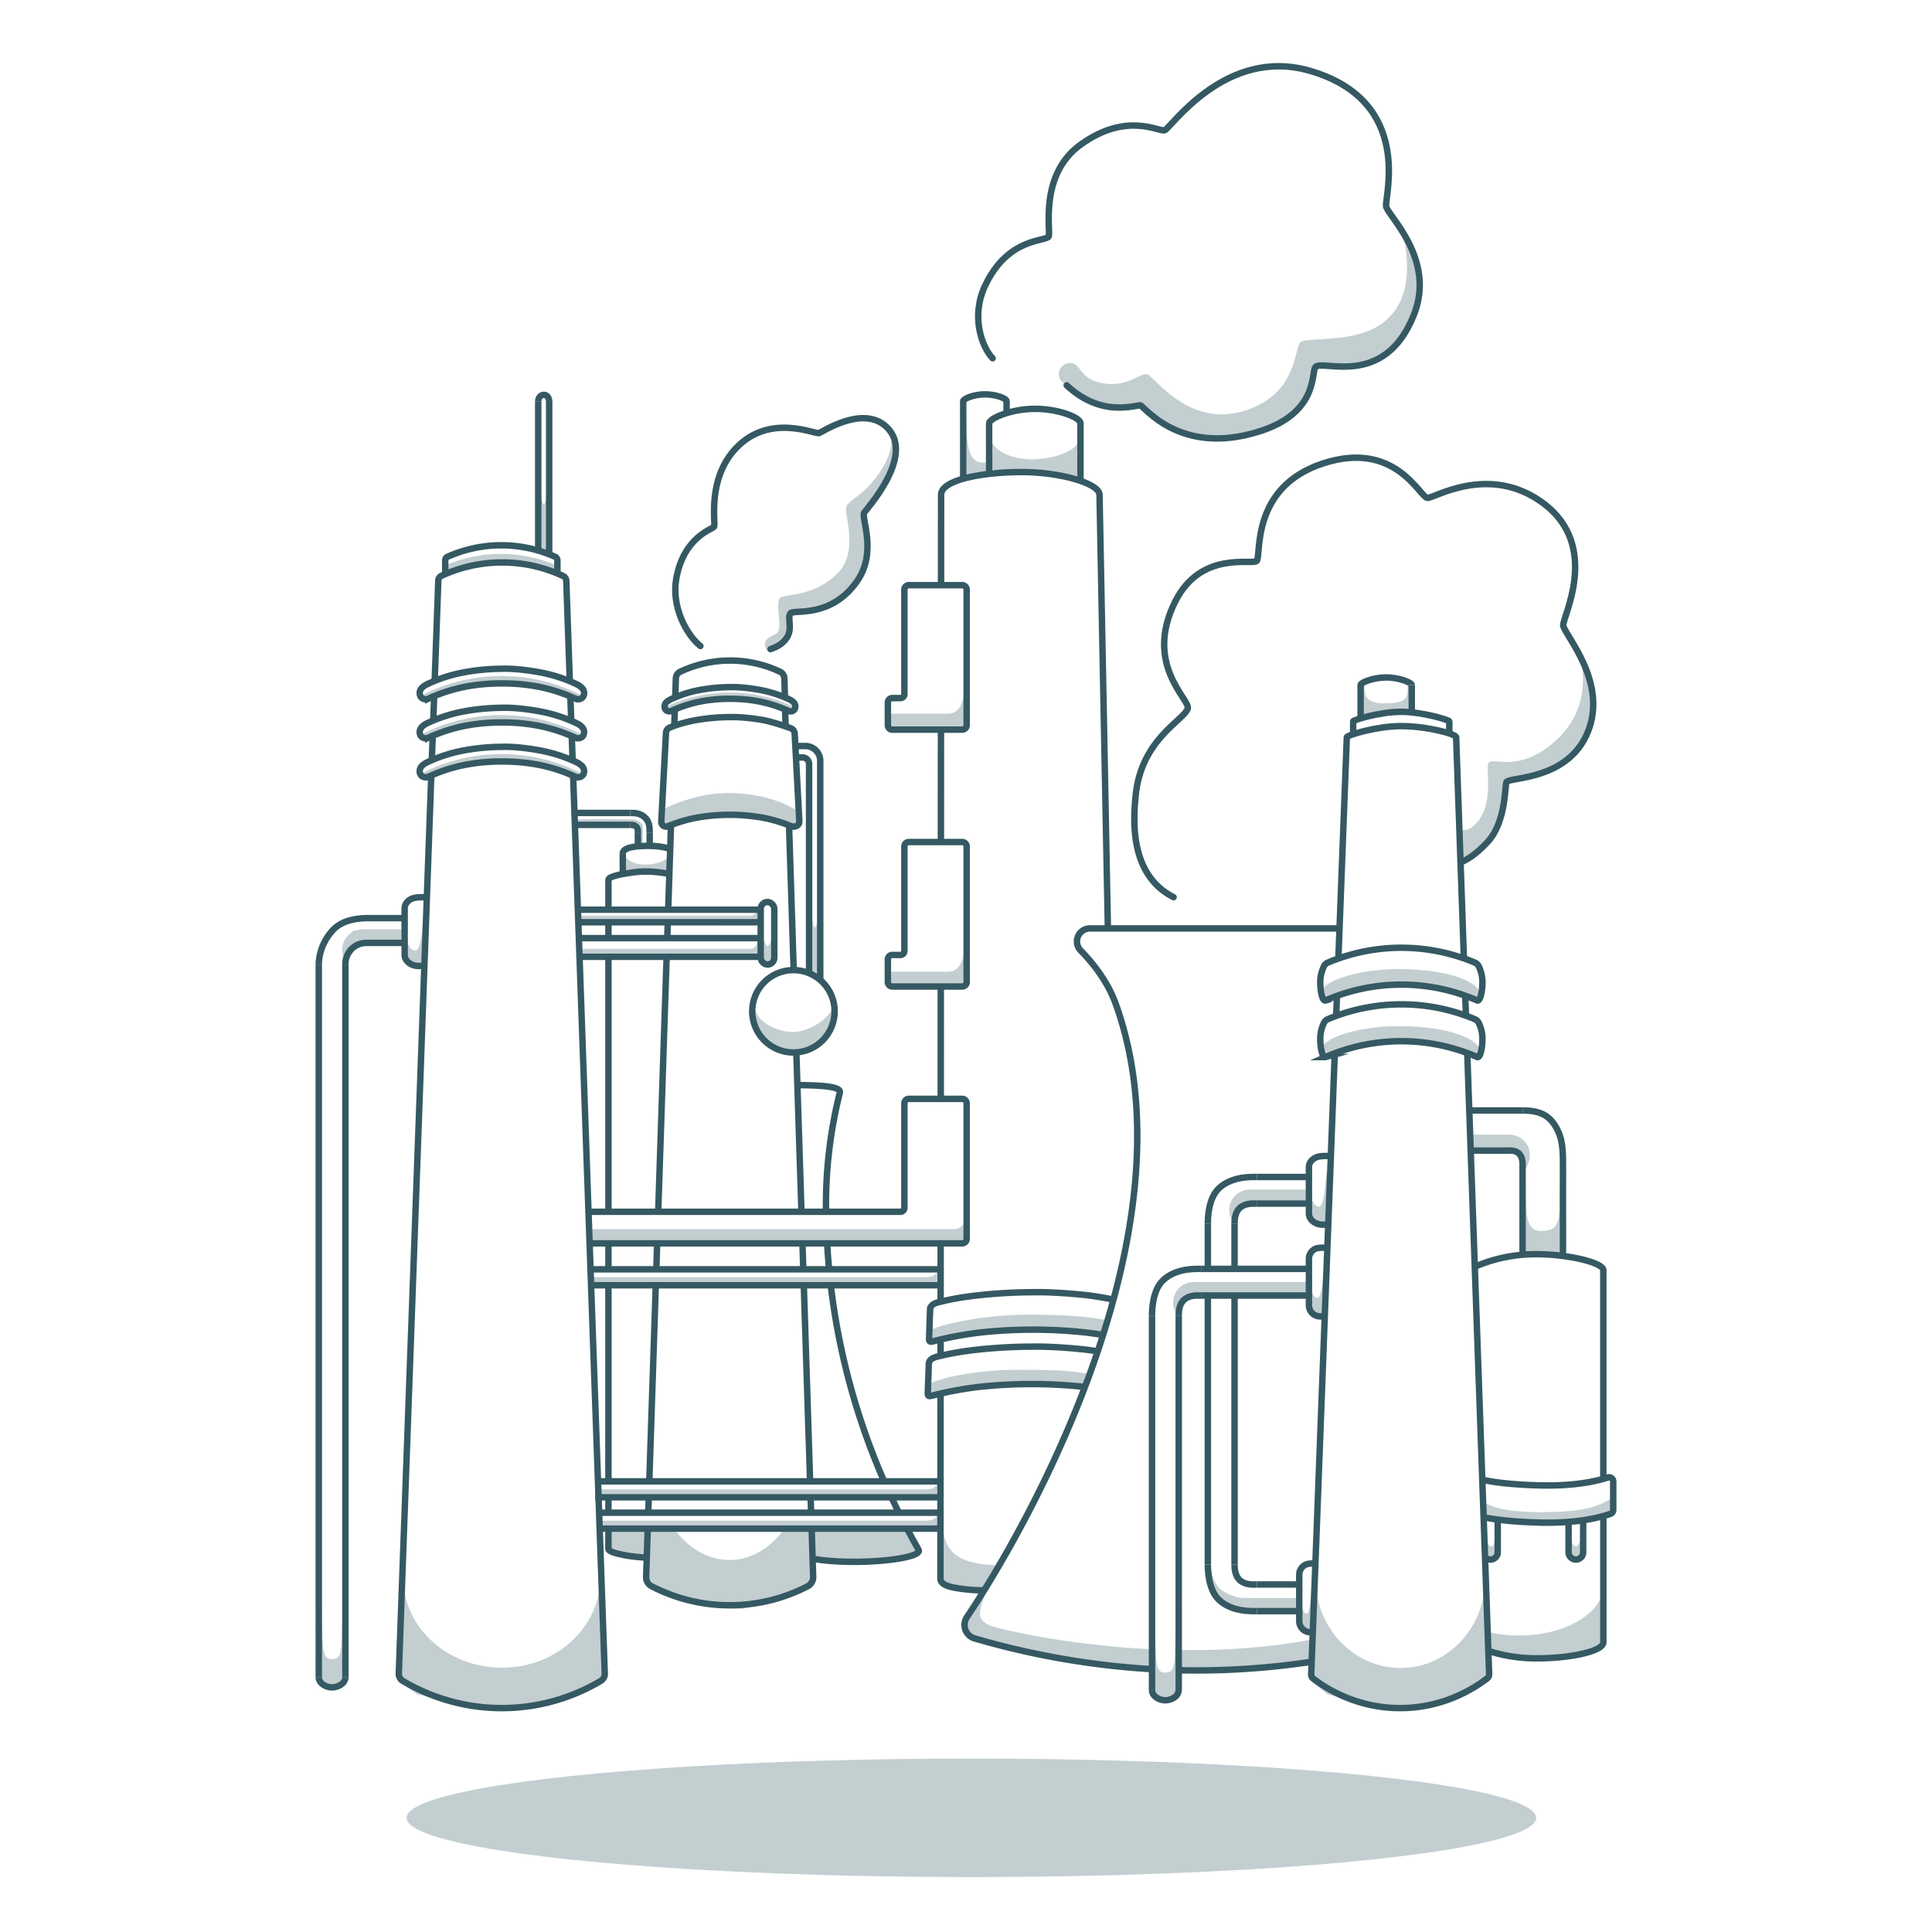 <svg xmlns="http://www.w3.org/2000/svg" viewBox="0 0 3000 3000"><defs><style>.cls-1,.cls-2,.cls-3{fill:none;stroke:#355963;}.cls-1,.cls-2,.cls-3,.cls-7{stroke-miterlimit:10;}.cls-1,.cls-3{stroke-width:10px;}.cls-2,.cls-7{stroke-width:10px;}.cls-3{stroke-linecap:round;}.cls-4{opacity:0.3;}.cls-5{fill:#355a63;}.cls-6,.cls-7{fill:#355963;}.cls-7{stroke:#355a63;}</style></defs><g id="Lines"><path class="cls-1" d="M779.33,1061.23a289.88,289.88,0,0,1,58.45,5.44A252.1,252.1,0,0,1,893.67,1085c4.37,2,12.78.55,13.29-8.13.46-7.83-7-12.37-13.29-15.23h0a231.87,231.87,0,0,0-56-17.75c-22-4-42.86-6-58.34-5.44a335.92,335.92,0,0,0-58.33,5.44,231.87,231.87,0,0,0-56,17.75h0c-6.32,2.86-13.75,7.4-13.29,15.23.51,8.68,8.92,10.13,13.29,8.13a252.1,252.1,0,0,1,55.89-18.33A290.7,290.7,0,0,1,779.33,1061.23Z"/><path class="cls-1" d="M779.33,1121.85a289.15,289.15,0,0,1,58.45,5.44,252.1,252.1,0,0,1,55.89,18.33c4.37,2,12.78.55,13.29-8.13.46-7.83-7-12.37-13.29-15.23h0a231.87,231.87,0,0,0-56-17.75c-22-4-42.86-6-58.34-5.44a335.92,335.92,0,0,0-58.33,5.44,231.87,231.87,0,0,0-56,17.75h0c-6.32,2.86-13.75,7.4-13.29,15.23.51,8.68,8.92,10.13,13.29,8.13a252.1,252.1,0,0,1,55.89-18.33A290,290,0,0,1,779.33,1121.85Z"/><path class="cls-1" d="M779.33,1182.47a289.77,289.77,0,0,1,58.45,5.43,252.06,252.06,0,0,1,55.89,18.34c4.37,2,12.78.55,13.29-8.13.46-7.83-7-12.37-13.29-15.23h0a231.43,231.43,0,0,0-56-17.75c-22-4-42.86-6-58.34-5.44a335.92,335.92,0,0,0-58.33,5.44,231.43,231.43,0,0,0-56,17.75h0c-6.32,2.86-13.75,7.4-13.29,15.23.51,8.68,8.92,10.13,13.29,8.13a252.06,252.06,0,0,1,55.89-18.34A290.59,290.59,0,0,1,779.33,1182.47Z"/><path class="cls-1" d="M691.33,891.13v-21a6.12,6.12,0,0,1,3.6-5.57,204.24,204.24,0,0,1,167,0,6.12,6.12,0,0,1,3.6,5.57v20.37"/><line class="cls-1" x1="672.75" y1="1119.89" x2="674.12" y2="1082.11"/><line class="cls-1" x1="670.53" y1="1181.11" x2="671.89" y2="1143.67"/><path class="cls-1" d="M890,1205.12l49.05,1393.59a12.75,12.75,0,0,1-6.22,11.42,300.93,300.93,0,0,1-307.36,0,12.74,12.74,0,0,1-6.22-11.43l50.42-1394.16"/><line class="cls-1" x1="887.87" y1="1143.89" x2="889.18" y2="1181.21"/><line class="cls-1" x1="885.71" y1="1082.67" x2="886.98" y2="1118.77"/><path class="cls-1" d="M675,1056.45l5.61-155a8.38,8.38,0,0,1,4.86-7.31,223.8,223.8,0,0,1,189,.32,8.42,8.42,0,0,1,4.84,7.31l5.46,155.15"/><line class="cls-1" x1="835.76" y1="854.9" x2="835.76" y2="623.67"/><line class="cls-1" x1="852.77" y1="860.69" x2="852.77" y2="623.67"/><path class="cls-1" d="M835.76,623.67c0-5.88,3.28-10.56,8.91-10.56,5,0,8.1,5,8.1,10.78"/><path class="cls-2" d="M2293.89,1553.56c4.81,1.34,8.28-15,8-29.67a55.38,55.38,0,0,0-5.8-23.56,11.86,11.86,0,0,0-6.07-5.65,294,294,0,0,0-228.05,0,11.84,11.84,0,0,0-6.06,5.65,55.38,55.38,0,0,0-5.8,23.56c-.28,14.7,3.19,31,8,29.67h0a294,294,0,0,1,235.78,0Z"/><path class="cls-2" d="M2293.89,1641.43c4.81,1.34,8.28-15,8-29.67a55.42,55.42,0,0,0-5.8-23.56,11.9,11.9,0,0,0-6.07-5.65,294,294,0,0,0-228.05,0,11.92,11.92,0,0,0-6.06,5.65,55.42,55.42,0,0,0-5.8,23.56c-.28,14.7,3.19,31,8,29.67h0a294,294,0,0,1,235.78,0Z"/><path class="cls-2" d="M2074.77,1578.84q.61-16.33,1.23-32.42"/><path class="cls-2" d="M2278.43,1637.65c15,426.63,33.9,961.82,33.9,961.82v.43a7.92,7.92,0,0,1-3.09,6.27c-17.37,13.41-65.58,46.11-134.91,46.16-69.5.06-117.85-32.46-135.23-45.84a7.92,7.92,0,0,1-3.1-6.28h0s19.94-526.13,36.53-962.56"/><path class="cls-2" d="M2275.22,1546.42q.5,14.08,1,28.39"/><path class="cls-2" d="M2078.25,1487.5c5.46-143.54,10.16-266.81,13.08-342.72h0c0-3.11,45.83-17,83-17.28,39.16-.34,86.75,12,86.75,17.28h0c1.83,52.06,6.37,181,12,341.71"/><path class="cls-2" d="M2101.18,1140.08v-20h0c0-1.94,40.6-14.53,73.15-14.78,34.12-.26,76.15,12.84,76.15,14.78h0v18.79"/><line class="cls-2" x1="2192.18" y1="1106.24" x2="2192.18" y2="1063.67"/><path class="cls-2" d="M2112.75,1115.29v-51.62h0c0-3.84,19.51-11.61,39.17-11.75,20.3-.16,40.26,8,40.26,11.75"/><path class="cls-1" d="M1133.47,1085.12a230.42,230.42,0,0,1,46.48,4.32A200,200,0,0,1,1224.4,1104c3.48,1.59,10.17.44,10.57-6.46.37-6.23-5.54-9.84-10.57-12.12h0a184.38,184.38,0,0,0-44.53-14.12c-17.5-3.18-34.09-4.73-46.4-4.32a267.23,267.23,0,0,0-46.39,4.32,184.47,184.47,0,0,0-44.54,14.12h0c-5,2.28-10.93,5.89-10.57,12.12.4,6.9,7.09,8,10.57,6.46a200.39,200.39,0,0,1,44.45-14.58A231.15,231.15,0,0,1,1133.47,1085.12Z"/><line class="cls-1" x1="1047" y1="1127.07" x2="1047.84" y2="1101.66"/><line class="cls-1" x1="1219.87" y1="1127.07" x2="1219.03" y2="1101.66"/><line class="cls-1" x1="1037.59" y1="1411.67" x2="1041.87" y2="1282.17"/><line class="cls-1" x1="1036.1" y1="1456.72" x2="1036.92" y2="1432.06"/><line class="cls-1" x1="1022.07" y1="1881.25" x2="1035.1" y2="1487.22"/><line class="cls-1" x1="1019.11" y1="1971" x2="1020.46" y2="1930.16"/><line class="cls-1" x1="1008.22" y1="2300.25" x2="1018.25" y2="1996.79"/><line class="cls-1" x1="1006.62" y1="2348.92" x2="1007.41" y2="2325"/><path class="cls-1" d="M1260.23,2372l2.45,76.36a16.19,16.19,0,0,1-8.77,14.89,263.22,263.22,0,0,1-241.81,0,16.14,16.14,0,0,1-8.77-14.9l2.52-76.35"/><line class="cls-1" x1="1258.72" y1="2325" x2="1259.49" y2="2348.92"/><line class="cls-1" x1="1248.15" y1="1995.75" x2="1257.92" y2="2300.25"/><line class="cls-1" x1="1246.07" y1="1931" x2="1247.35" y2="1971"/><line class="cls-1" x1="1236.59" y1="1635.65" x2="1244.49" y2="1881.66"/><line class="cls-1" x1="1225.26" y1="1282.99" x2="1232.4" y2="1505.33"/><path class="cls-1" d="M1048.49,1081.82l1-28.57a11.55,11.55,0,0,1,6.6-10.09,181.05,181.05,0,0,1,155.25,0,11.59,11.59,0,0,1,6.6,10.1l.95,29.73"/><path class="cls-1" d="M1219.45,1127.84c-10.57-3.61-25-8.13-36.18-10-19-3.18-36.93-4.73-50.27-4.33a313.31,313.31,0,0,0-50.27,4.33,212.42,212.42,0,0,0-42.59,11.79,9.46,9.46,0,0,0-6,8.33l-7.31,137.75a7.44,7.44,0,0,0,4.89,7.4h0a7.45,7.45,0,0,0,5.36-.11,229.86,229.86,0,0,1,45.54-13.48,295.75,295.75,0,0,1,100.73,0,230.38,230.38,0,0,1,45.81,13.59,7.4,7.4,0,0,0,4.87.27l1.8-.52a7.43,7.43,0,0,0,5.38-7.55L1234,1139.18a9.49,9.49,0,0,0-6.23-8.42c-2.28-.82-5.1-1.83-8.28-2.92"/><circle class="cls-1" cx="1232.02" cy="1570.33" r="64"/><rect class="cls-1" x="1181.22" y="1400.61" width="21.11" height="97.11" rx="10.56"/><line class="cls-1" x1="1181.22" y1="1412.61" x2="897.35" y2="1412.61"/><line class="cls-1" x1="1181.22" y1="1432.06" x2="897.35" y2="1432.06"/><line class="cls-1" x1="1181.22" y1="1456.72" x2="897.35" y2="1456.72"/><line class="cls-1" x1="1181.22" y1="1485.72" x2="897.35" y2="1485.72"/><path class="cls-1" d="M659,1499.91c-7.7,0-13.61.81-20.17-2.42-7.59-3.73-10.5-9.77-10.5-14.55v-72.67c0-4.78,2.91-10.82,10.5-14.55,6.56-3.23,18.84-2.42,26.54-2.42"/><path class="cls-1" d="M2063.17,1901.64c-7.7,0-13.61.8-20.17-2.42-7.59-3.73-10.5-9.78-10.5-14.55V1812c0-4.78,2.91-10.83,10.5-14.56,6.56-3.22,18.83-2.41,26.53-2.41"/><path class="cls-1" d="M2057.39,2044.08c-6.25,0-11,.81-16.37-2.41a17.18,17.18,0,0,1-8.52-14.56v-72.67a17.18,17.18,0,0,1,8.52-14.55c5.32-3.22,15.29-2.42,21.54-2.42"/><path class="cls-1" d="M2042.36,2534.53c-6.25,0-11,.8-16.37-2.42a17.18,17.18,0,0,1-8.52-14.55v-72.67a17.18,17.18,0,0,1,8.52-14.56c5.32-3.22,13.09-2.41,19.34-2.41"/><line class="cls-2" x1="495" y1="2604.33" x2="495" y2="1497.72"/><line class="cls-2" x1="536.33" y1="2604.33" x2="536.33" y2="1497.72"/><line class="cls-2" x1="625.83" y1="1425.67" x2="571.22" y2="1425.67"/><line class="cls-2" x1="625.83" y1="1464.11" x2="571.22" y2="1464.11"/><path class="cls-2" d="M495,1497.72c0-8.22,2-31.78,21.78-53.39,15.55-17,41.55-18.66,54.44-18.66"/><path class="cls-2" d="M536.33,1497.72a33.21,33.21,0,0,1,10.45-24.94c10.11-9.39,21.55-8.67,24.44-8.67"/><path class="cls-2" d="M495,2604.33c0,9.17,10,15,18.67,15.78,9.94.91,22.66-5.61,22.66-15.78"/><path class="cls-2" d="M1788.86,2624.36c0,9.18,10,15,18.66,15.79,9.94.91,22.67-5.61,22.67-15.79"/><path class="cls-2" d="M1385.5,1084h12.67a6.16,6.16,0,0,0,6.16-6.17V915.5a6.83,6.83,0,0,1,6.84-6.83h83a6.83,6.83,0,0,1,6.83,6.83v210.67a6.83,6.83,0,0,1-6.83,6.83H1385.5a6.83,6.83,0,0,1-6.83-6.83v-35.34A6.83,6.83,0,0,1,1385.5,1084Z"/><path class="cls-2" d="M1385.5,1482.83h12.67a6.16,6.16,0,0,0,6.16-6.17V1314.33a6.84,6.84,0,0,1,6.84-6.84h83a6.83,6.83,0,0,1,6.83,6.84V1525a6.83,6.83,0,0,1-6.83,6.84H1385.5a6.83,6.83,0,0,1-6.83-6.84v-35.33A6.83,6.83,0,0,1,1385.5,1482.83Z"/><path class="cls-2" d="M915.67,1881.66h482.5a6.16,6.16,0,0,0,6.16-6.17V1713.16a6.84,6.84,0,0,1,6.84-6.84h83a6.83,6.83,0,0,1,6.83,6.84v210.66a6.83,6.83,0,0,1-6.83,6.84H915.67"/><path class="cls-2" d="M1831.42,2593.56c28,.62,56.78.26,86.25-1.23a1193,1193,0,0,0,119.08-12"/><path class="cls-2" d="M2080,1441.68H1692.47a20.17,20.17,0,0,0-19.68,15.74h0a20.22,20.22,0,0,0,5.29,18.56c24.21,24.75,43.73,53.22,54.25,82.35,127.75,353.61-143.7,823.28-230.87,952.66a21.84,21.84,0,0,0,12,33.17,1244.93,1244.93,0,0,0,274.2,47.64"/><line class="cls-1" x1="2032.5" y1="2011.67" x2="1865" y2="2011.67"/><line class="cls-1" x1="2032.5" y1="1970.33" x2="1865" y2="1970.33"/><line class="cls-1" x1="1830.33" y1="2624.36" x2="1830.33" y2="2042.62"/><line class="cls-1" x1="1788.86" y1="2624.36" x2="1788.86" y2="2042.62"/><path class="cls-1" d="M1788.86,2042.62c0-9.4.83-39.63,17.7-55.18,20.37-18.77,51.11-17.11,58.44-17.11"/><path class="cls-1" d="M1830.33,2042.62c0-5.62.47-17.68,8.45-24.51,8.89-7.61,20.44-6.44,26.22-6.44"/><line class="cls-1" x1="2032.5" y1="1868.96" x2="1951.66" y2="1868.96"/><line class="cls-1" x1="2032.5" y1="1827.62" x2="1951.66" y2="1827.62"/><line class="cls-1" x1="1917" y1="1971.33" x2="1917" y2="1899.91"/><line class="cls-1" x1="1917" y1="2429.44" x2="1917" y2="2013.25"/><line class="cls-1" x1="1875.52" y1="1970.67" x2="1875.52" y2="1899.91"/><line class="cls-1" x1="1875.52" y1="2429.44" x2="1875.52" y2="2013.25"/><path class="cls-1" d="M1875.52,1899.91c0-9.4.83-39.63,17.7-55.18,20.37-18.77,51.11-17.11,58.44-17.11"/><path class="cls-1" d="M1917,1899.91c0-5.62.46-17.68,8.44-24.51,8.89-7.61,20.45-6.44,26.22-6.44"/><line class="cls-1" x1="2017.47" y1="2460.4" x2="1951.66" y2="2460.4"/><line class="cls-1" x1="2017.47" y1="2501.73" x2="1951.66" y2="2501.73"/><path class="cls-1" d="M1875.52,2429.44c0,9.4.83,39.63,17.7,55.18,20.37,18.78,51.11,17.11,58.44,17.11"/><path class="cls-1" d="M1917,2429.44c0,5.62.46,17.68,8.44,24.51,8.89,7.61,20.45,6.45,26.22,6.45"/><path class="cls-1" d="M1712.84,2072.93c-8.72-1.45-18-2.79-27.86-3.94a759.38,759.38,0,0,0-161.77,0,548,548,0,0,0-73.13,13.48c-1.75.42-5.08,1.65-6.64,0-1.16-1.25-.66-5.38-.66-7.44l1.44-41.17a9.38,9.38,0,0,1,2.89-6.89c3.81-3.61,9.9-4.88,12.15-5.33,18.25-4.48,36.93-7.93,64.11-10.77a801.33,801.33,0,0,1,80.73-4.32c21.41-.41,50.28,1.14,80.73,4.32,13.35,1.4,29.68,4.27,44.17,7.15"/><path class="cls-1" d="M1684.68,2153.68l-1.7-.2a759.38,759.38,0,0,0-161.77,0,547.89,547.89,0,0,0-73.14,13.48c-1.74.41-5.08,1.64-6.63,0-1.16-1.25-.67-5.39-.67-7.45l1.45-41.16a9.31,9.31,0,0,1,2.88-6.89c3.82-3.61,9.91-4.88,12.15-5.34,18.25-4.47,36.93-7.92,64.11-10.76a801.47,801.47,0,0,1,80.73-4.32c21.42-.41,50.29,1.14,80.73,4.32,6.69.7,14.13,1.77,21.71,3"/><path class="cls-2" d="M1461.25,909.67l.08-141.34c0-22.89,61.57-34.83,122-35.33,62.72-.52,124,17.66,124,35.33l13,673.35"/><line class="cls-2" x1="1461.01" y1="1307.49" x2="1461.12" y2="1134.11"/><line class="cls-2" x1="1460.78" y1="1706.32" x2="1460.88" y2="1531.83"/><line class="cls-2" x1="1460.59" y1="2020.5" x2="1460.64" y2="1930.66"/><line class="cls-2" x1="1460.54" y1="2106.5" x2="1460.55" y2="2081"/><path class="cls-2" d="M1530.8,2469.5a268.34,268.34,0,0,1-41-2.83c-12.09-1.85-29.5-4.84-29.5-15.34l.17-286.33"/><path class="cls-2" d="M1535.92,739.89V657.33c0-7.66,33.92-22.15,69.75-22.5,37.25-.35,72.1,13.34,72.1,22.5h0v89.34"/><path class="cls-2" d="M1495.66,743.1V623c0-3.64,16.1-10.52,33.11-10.68,17.69-.17,34.24,6.33,34.24,10.68h0v19.16"/><path class="cls-2" d="M2301.7,2297.73c22.13,4.78,48.11,7.37,83.16,8.6,52.41,1.85,87.76-4.43,111.9-12.08a6.32,6.32,0,0,1,8.24,6v44.46a6.33,6.33,0,0,1-4.31,6c-24.18,8.21-60.5,15.32-115.83,13.37-34-1.19-59.43-3.67-81.11-8.17"/><path class="cls-2" d="M2489.67,2355.5v194.69h0c0,15.25-61,26.53-114,24.66a236.26,236.26,0,0,1-64.61-11.4"/><path class="cls-2" d="M2290,1967a237.64,237.64,0,0,1,85.63-19.32c53-1.87,114,12.26,114,24.66h0v324"/><line class="cls-2" x1="2364.25" y1="1948.35" x2="2364.25" y2="1812"/><line class="cls-2" x1="2426.96" y1="1948.35" x2="2426.96" y2="1812"/><line class="cls-2" x1="2283.68" y1="1786.65" x2="2342.33" y2="1786.65"/><line class="cls-2" x1="2283.68" y1="1724.33" x2="2364.25" y2="1724.33"/><path class="cls-2" d="M2342.33,1786.65c1.34,0,11.7-1.3,17.45,5.79,5.22,6.45,4.47,15.45,4.47,19.56"/><path class="cls-2" d="M2364.25,1724.33c25.6,0,40,6.87,50.53,23.56,12.31,19.55,12.18,38.76,12.18,64.11"/><path class="cls-2" d="M2458.33,2363v47.33a11.34,11.34,0,0,1-11.33,11.34h0a11.34,11.34,0,0,1-11.33-11.34v-45.92"/><path class="cls-2" d="M2325.67,2363v47.33a11.34,11.34,0,0,1-11.34,11.34h0a11.31,11.31,0,0,1-8.4-3.73"/><line class="cls-2" x1="916.98" y1="1971" x2="1460.64" y2="1971"/><line class="cls-2" x1="916.98" y1="1995.75" x2="1460.64" y2="1995.75"/><line class="cls-2" x1="924.33" y1="2300.25" x2="1460.64" y2="2300.25"/><line class="cls-2" x1="924.33" y1="2325" x2="1460.64" y2="2325"/><line class="cls-2" x1="928.33" y1="2348.92" x2="1460.64" y2="2348.92"/><line class="cls-2" x1="928.33" y1="2373.67" x2="1460.64" y2="2373.67"/><path class="cls-1" d="M944.78,1412.61v-46.28c0-5.93,23.68-9.68,39.72-11.87,22.21-3,41.42.26,54.9,2.54"/><line class="cls-1" x1="944.78" y1="1457.67" x2="944.78" y2="1432.06"/><line class="cls-1" x1="944.78" y1="1881.25" x2="944.78" y2="1486.33"/><line class="cls-1" x1="944.78" y1="1971" x2="944.78" y2="1930.16"/><line class="cls-1" x1="944.78" y1="2300.25" x2="944.78" y2="1995.75"/><line class="cls-1" x1="944.78" y1="2348.92" x2="944.78" y2="2323.83"/><path class="cls-1" d="M1004.32,2418.5c-19.65,0-59.54-6.58-59.54-13.17v-31.66"/><line class="cls-1" x1="967.04" y1="1357.2" x2="967.04" y2="1325.17"/><path class="cls-1" d="M967,1325.67c0-9.84,18.8-11.79,36.13-12.17,18.5-.4,30.54,2.25,37.51,4.81"/><line class="cls-1" x1="892.69" y1="1280.83" x2="978.67" y2="1280.83"/><line class="cls-1" x1="892.69" y1="1262.33" x2="978.67" y2="1262.33"/><line class="cls-1" x1="990.5" y1="1313.46" x2="990.5" y2="1292.67"/><line class="cls-1" x1="1008.83" y1="1313.46" x2="1008.83" y2="1292.67"/><path class="cls-1" d="M978.67,1262.33c7.89,0,14.87.41,21.83,6.17,8.06,6.67,8.33,15.94,8.33,24.17"/><path class="cls-1" d="M978.67,1280.83c3.83,0,6.74.32,9.44,3s2.39,5.84,2.39,9.28"/><path class="cls-2" d="M1408.06,2373.08c6.3,12,12.44,23,18.27,33.25,8.89,14.45-98.08,25.71-164.55,14.09"/><path class="cls-2" d="M1384.16,2325q5.73,12.27,11.41,23.69"/><path class="cls-2" d="M1290.32,1998.58a1073.61,1073.61,0,0,0,82,300.28"/><path class="cls-2" d="M1284.36,1931q.44,7.61,1,15.33.89,12.47,2,24.67"/><path class="cls-2" d="M1237.06,1685c66.11,0,67.27,7.12,67.1,11.43a712.07,712.07,0,0,0-21.52,183.68"/><path class="cls-1" d="M1235.94,1176.16h10.19a10.2,10.2,0,0,1,10.2,10.2v324.76"/><path class="cls-1" d="M1235,1158.42h15.55a23.13,23.13,0,0,1,23.13,23.12v340.2"/><path class="cls-3" d="M1087.55,1003.13c-22-17.75-45-61.3-37.54-104.15,11.59-66.25,57.43-77.57,58.92-81.2,2.48-6-11.3-74,33.83-121.76,52.13-55.15,122.8-21.38,129.07-23.51,5.33-1.81,67.44-43.81,104.18-10.1,47.34,43.43-31,128.5-34.09,133.62-5,8.15,20.58,61.06-10.89,106.23-40.83,58.61-98.5,43.72-103.49,50-5.41,6.85,3.39,23-5.33,37.3-6.67,10.91-18.14,15.93-25.78,18.39"/><path class="cls-3" d="M1541.33,556.33c-16.11-16.66-34.33-63.77-12-112,35.28-76.16,94.76-69,99-77,4-7.46-16-95.66,50-143,71.19-51.05,120.55-19.63,130-22,8.89-2.22,94.67-131.33,227-92,160.15,47.6,114.72,195.19,117,210,2.23,14.45,77.78,81.56,43.11,168.67-46.27,116.28-144.44,67.56-153.11,81.33-6.2,9.87,3.78,70.23-85,99-126.24,40.92-181.94-40.73-187-40-11.86,1.73-33.29,7-60,0-24.52-6.42-42.46-20.12-54-31"/><path class="cls-3" d="M1822.33,1393.15c-70-35.33-62.13-123.67-59-157,8.34-88.63,75.38-117.68,81-136,4.22-13.72-68.87-68.07-19.33-166.33,40-79.34,118.87-56.18,126.33-62.67,7.67-6.67-11-114,102.69-151.44,112.48-37,150.26,51.72,162.31,53.44,9.34,1.33,96.67-54.67,181,9,88.81,67.05,28.34,177.67,30,189,2.24,15.2,69.42,87.14,38.57,164.67-30.23,76-121.4,70.66-126.57,78.33-2.78,4.12,0,62.33-30,94-13.42,14.17-26.39,24.52-39.66,30.41"/></g><g id="Shadows" class="cls-4"><ellipse class="cls-5" cx="1508.33" cy="2822.69" rx="877" ry="92"/><path class="cls-6" d="M626.47,2443.67c-4.14,80.65,67.24,147,155.2,145.9,86.59-1.07,153.68-67.45,150.37-145.9l7,166.82-46.36,23.41-88.39,18.43-70.64-2.87-86-18.6-28.41-20.37Z"/><path class="cls-6" d="M2043,2445c-3.56,80.16,57.95,146.08,133.74,145,74.61-1.06,132.42-67,129.57-145l6.06,165.8L2272.39,2634l-76.16,18.32-60.88-2.85L2061.23,2631l-24.48-20.24Z"/><path class="cls-6" d="M1528.16,2468l-45.83-2.36-24.91-14.53,6.21-95.87c-2.77,62.34,33.82,73.78,85.87,75.27"/><path class="cls-6" d="M2311.94,2563.73l68.29,11.33,76.16-10.42,33.28-13.23.6-94.26c2.85,44.33-55,81.84-129.57,82.44a213.19,213.19,0,0,1-49.64-5.31Z"/><path class="cls-6" d="M1259,2373.08l2.78,81.12L1223.16,2476l-70.73,22.32-56.54-3.48-68.84-22.52-22.73-24.67,2.11-74,39.52-.59c22.57,31,53.86,49.9,88.34,49.26,33.21-.62,62.84-19.41,84.4-49.26Z"/><path class="cls-5" d="M497.33,2443.67c5.12,109-.55,132.57,17.32,132.57,23.67,0,10.82-23.1,21.68-132.57v165L522,2619.3l-18.73-2.51-8.26-7.12Z"/><path class="cls-5" d="M1791.19,2464.6c5.12,109-.56,132.57,17.32,132.57,23.67,0,10.82-23.1,21.68-132.57v165l-14.34,10.63-18.73-2.5-8.26-7.13Z"/><path class="cls-5" d="M2368.84,1834.33c0,51,.09,77.11,24.38,77.11,32.16,0,28.61-20.1,28.61-77.11l6.06,111.78-25.55,2.24-25.45-2.44-12.64-.91Z"/><path class="cls-5" d="M2118.23,1053.56c0,25.52.12,38.56,31.06,38.56,41,0,36.44-10,36.44-38.56l7.71,55.89-32.53,1.12-32.42-1.22-16.1-.45Z"/><path class="cls-5" d="M1537.39,674.58c0,25.51,33.83,38.55,63.91,38.55,29.92,0,76.47-10,76.47-38.55v67.31l-56.35-10.3-56.14-1.22-27.89-.46Z"/><path class="cls-5" d="M969.54,1323.25c0,12.76,16.92,19.28,32,19.28s38.23-5,38.23-19.28v33.66l-28.17-5.15-28.07-.61-14-.23Z"/><path class="cls-5" d="M1534.42,734l-25,5.08-12.5,2.78,3.5-92.45c0,58.34,9.34,69.34,28.9,69a22.57,22.57,0,0,0,4.68-.57"/><path class="cls-6" d="M1171.64,1559.85c0,27.9,37.29,42.73,59.21,42.73,23.28,0,61.92-21,61.92-43,0-9.81,2.35,39.87-17.17,59.06-25.8,25.35-73,20.17-94.24-8.29C1167.92,1592.35,1171.64,1550.71,1171.64,1559.85Z"/><path class="cls-6" d="M630.11,1456.67c4,13.11,8.22,19.22,14.89,19.22,6.23,0,11-20.07,12.33-55.67l5.11,35.78-4.22,44.89H640.33l-14-14.67Z"/><path class="cls-6" d="M2034.43,1854.49c3.67,13.11,7.54,19.22,13.66,19.22,5.71,0,10.1-20.07,11.31-55.67l4.69,35.78-3.87,44.89h-16.41L2031,1884Z"/><path class="cls-6" d="M2034,1996.06c3.22,13.11,6.61,19.22,12,19.22,5,0,8.86-20.06,9.92-55.66l4.11,35.78-3.39,44.88h-14.39L2031,2025.62Z"/><path class="cls-6" d="M2019.83,2486.66c2.51,13.11,5.15,19.22,9.32,19.22,3.89,0,6.88-20.07,7.71-55.67l3.2,35.78-2.64,44.89h-11.19l-8.76-14.67Z"/><path class="cls-6" d="M2306.87,2386.39c2.5,10.22,5.14,15,9.31,15,3.9,0,6.89-15.63,7.72-43.37l3.19,27.87-2.64,35h-11.19l-8.75-11.43Z"/><path class="cls-6" d="M2455.93,2385.73c-2.5,10.21-5.14,15-9.31,15-3.9,0-9-6.13-9.79-33.87l-1.12,18.38,2.64,35h11.19l8.75-11.43Z"/><path class="cls-5" d="M1477.22,1908.65c4.64,0,8.22-.4,10.34-1.23,9.17-3.61,15.19-14.06,15.77-26.55l2.11,36.44-5.94,12.1-582.89-.49v-20.27Z"/><path class="cls-5" d="M1380,1508.86h89.52c4.64,0,8.22-.4,10.33-1.23,9.17-3.61,15.19-14.06,15.78-26.56l2.11,36.45.76,12.1-118-.1"/><path class="cls-5" d="M1380,1108.16h89.52c4.64,0,8.22-.39,10.33-1.23,9.17-3.61,15.19-14.06,15.78-26.55l2.11,36.44.76,12.1-118-.09"/><path class="cls-5" d="M1434.5,1983.21a49.18,49.18,0,0,0,9.53-.66c8.47-1.93,14-7.52,14.56-14.2l2,19.49-5.48,6.47-537.79-.26v-10.84Z"/><path class="cls-5" d="M1435,2361.39a46.74,46.74,0,0,0,9.36-.66c8.31-1.93,13.76-7.52,14.3-14.2l1.91,19.49-5.39,6.47L927,2372.23v-10.84Z"/><path class="cls-5" d="M1435,2312.73a46.74,46.74,0,0,0,9.36-.66c8.31-1.93,13.76-7.52,14.3-14.2l1.91,19.49-5.39,6.47L927,2323.57v-10.84Z"/><path class="cls-5" d="M1164,1473.41a13.75,13.75,0,0,0,5-.66c4.4-1.93,7.29-7.52,7.57-14.2l1,19.49-2.85,6.47L895,1484.24v-10.83Z"/><path class="cls-5" d="M1164,1421.87a13.75,13.75,0,0,0,5-.66c4.4-1.93,7.29-7.52,7.57-14.2l1,19.49-2.85,6.47L895,1432.7v-10.83Z"/><path class="cls-5" d="M2051.6,1542c1.73-21.7,66.54-37.31,118.57-37.31,82.83,0,129.12,21.22,129.12,41.91,0,4.26-2.79,9.16-4.46,8.59-25.5-8.75-60.51-25.07-121.83-26-59.62-.91-99.5,18.16-118.6,21.7C2053.85,1551,2051.21,1546.79,2051.6,1542Z"/><path class="cls-5" d="M2051.6,1630.65c1.73-21.7,66.54-37.32,118.57-37.32,82.83,0,129.12,21.23,129.12,41.92,0,4.26-2.79,9.15-4.46,8.58-25.5-8.74-60.51-25.07-121.83-26-59.62-.9-99.5,18.17-118.6,21.71C2053.85,1639.64,2051.21,1635.46,2051.6,1630.65Z"/><path class="cls-6" d="M1439.67,2151c18.66-12.89,83.77-24,139.33-24,46.7,0,83.9.31,113,6.95l-7.35,19.73-124.57-3.79-118.67,17Z"/><path class="cls-6" d="M1439.67,2067.85c20.9-12.88,93.83-26.44,156.06-26.44,52.3,0,93.09,2.41,125.72,9.06l-7.35,17.62-139.53-3.79-132.92,17Z"/><path class="cls-6" d="M1240.43,1260.33c-16.31-10.58-50.6-27.94-106.1-28.89-47.5-.81-88.89,17.13-106.1,26v16.45l3.72,6.94,111-17.16,90.67,18.5,7.57-3.17Z"/><path class="cls-6" d="M903.89,1201.44a271.71,271.71,0,0,0-248.45-.88l5.12,6.45,97.77-25.8,45.79,2.11,91.77,21.8Z"/><path class="cls-6" d="M903.89,1140.85a271.75,271.75,0,0,0-248.45-.89l5.12,6.45,97.77-25.8,45.79,2.12,91.77,21.8Z"/><path class="cls-6" d="M1233,1097.75a234.2,234.2,0,0,0-197.94-.65l4.07,4.71L1117,1083l36.49,1.54,73.11,15.91Z"/><path class="cls-6" d="M903.89,1080.26a271.67,271.67,0,0,0-248.45-.89l5.12,6.45,97.77-25.8,45.79,2.11,91.77,21.8Z"/><path class="cls-7" d="M2031,1995.67h-178.4c-.56,0-9.67.77-16.23,6.11a27,27,0,0,0-8,30.55l13.45-20.73,189.18.07v-16"/><path class="cls-7" d="M2030.11,1852.18h-90.44c-.56,0-9.67.78-16.22,6.11a27,27,0,0,0-8,30.56l13.44-20.74,101.22,0"/><path class="cls-7" d="M2283.68,1766.84h60.84c.55,0,9.66.77,16.22,6.11a27,27,0,0,1,8,30.55l-13.45-20.73-71.61,0"/><path class="cls-7" d="M623.24,1447.94H562.41c-.56,0-9.67.78-16.22,6.12a27,27,0,0,0-8,30.55l13.44-20.73,71.61,0"/><path class="cls-5" d="M2017.47,2499.56H1927a33.28,33.28,0,0,1-13.93-4.48l-19.81-10.4-13.4-20.68.55-27.56c2,7.21,2.62,18.28,13.56,30.34,2.59,2.85,21.11,14.44,35.61,14.44,7.45,0,86.93.21,86.93.21"/><path class="cls-5" d="M1830.33,2591l139.34-2.48,67.08-8.26,2.45-34.88c-70.84,13.56-142.33,17.77-208.25,16.83"/><path class="cls-5" d="M1789.11,2561c-130.94-6.14-232.23-30.48-248.61-35.63-6.56-2.06-13.83-6.5-17-11.83-2.64-4.44-1.82-9.52-1.17-14.5,1-7.58,6.67-20.67,16-46L1498,2520.09l5.51,17.86,69.14,23.94,215.08,29.91"/><path class="cls-5" d="M2300.11,2330.17c14.51,9.33,34.89,17.83,92.72,17.83,68.67,0,89.67-8.83,112.17-23l-.36,21.82-8.81,7L2365,2365.33l-65.11-8.67Z"/><path class="cls-5" d="M865.5,878.5a218.37,218.37,0,0,0-174.17-.5v11.83l66.34-16.5,63.59,3.91L864,889.83Z"/><path class="cls-5" d="M839.17,749c-.08,19.75,2.76,33.64,5.08,34.06s5.85-12.91,6.25-33.8l2.92,60-1.25,51.43-16.92-6.86Z"/><path class="cls-5" d="M1186.61,1455.44c-.08,7.79,2.77,13.26,5.08,13.42s5.86-5.08,6.25-13.31l2.92,23.64-1.25,20.26-16.92-2.7Z"/><path class="cls-5" d="M1260.25,1407c-.08,19.32,2.77,32.91,5.08,33.32s5.85-12.64,6.25-33.07l2.92,58.7-1.25,50.32-16.92-6.71Z"/><path class="cls-5" d="M998.17,1313.64V1284.5c0-4.89-4.42-8.13-5.17-8.78-2.73-2.34-8.89-3.39-11.33-3.39-9.53,0-43.39-.84-89.28,0l1.83,9.84h91.11l5.17,8.61v22.68Z"/><path class="cls-6" d="M1200.11,1009.89c-10.5,5.44-13.13-6.47-12.22-10.45,1.72-7.55,3.11-8.27,17.33-15.55,11.91-6.1-2.54-46.75,6.11-55.56,6.34-6.44,51.61-.39,89.23-38,33.88-33.89,9.61-92,13.55-103.33s24.89-15.33,50.06-50.83c9.91-14,23.66-37.5,19.66-62.84l8.52,42.12-50.75,81.31,3.74,70.85-25.17,48.19L1274,944.33l-45.67,7.34-3.85,33.17Z"/><path class="cls-6" d="M1656.33,598.33c-10.82-6.23-13.87-14.58-11.66-21.83a18.68,18.68,0,0,1,15.66-12.83c18.84-1.5,14,24.9,51.34,31.33,40.66,7,58.07-17,70-13.56,10.5,3.06,62.6,80.59,145.77,57.78,89.56-24.55,81.23-101,92.56-108.22,12-7.64,78.86,1.46,121.22-25.56,30.67-19.55,54.67-58.22,38.22-138.12l25.09,53.24-8.17,66.06-36.85,57-51.81,24.05-63.81,2.2-16.45,49.26-39.2,37-75.49,23.27-73.31-4.81-68.44-46-52.44,6.27Z"/><path class="cls-6" d="M2452.58,1015.32c1.5,6.19,24.09,77.68-34.91,133-56.36,52.86-98.46,27.52-105.77,35.41-7.12,7.7,12.43,70.93-26.46,100.93-8.36,6.45-15.29,3.79-18.53,3.67l4.42,51.33,41.11-28.23,24-61.55,5.56-37.33,77.33-20.23,39.56-40.71,15.88-52.62-7.21-60.67Z"/><polygon class="cls-6" points="1259 2373.08 1408.06 2373.08 1426.85 2408 1387.67 2423.33 1261.78 2420.41 1259 2373.08"/><polygon class="cls-6" points="944.78 2373.67 1006.62 2378.33 1004.32 2416.33 963.74 2413.67 942 2404.67 944.78 2373.67"/></g></svg>